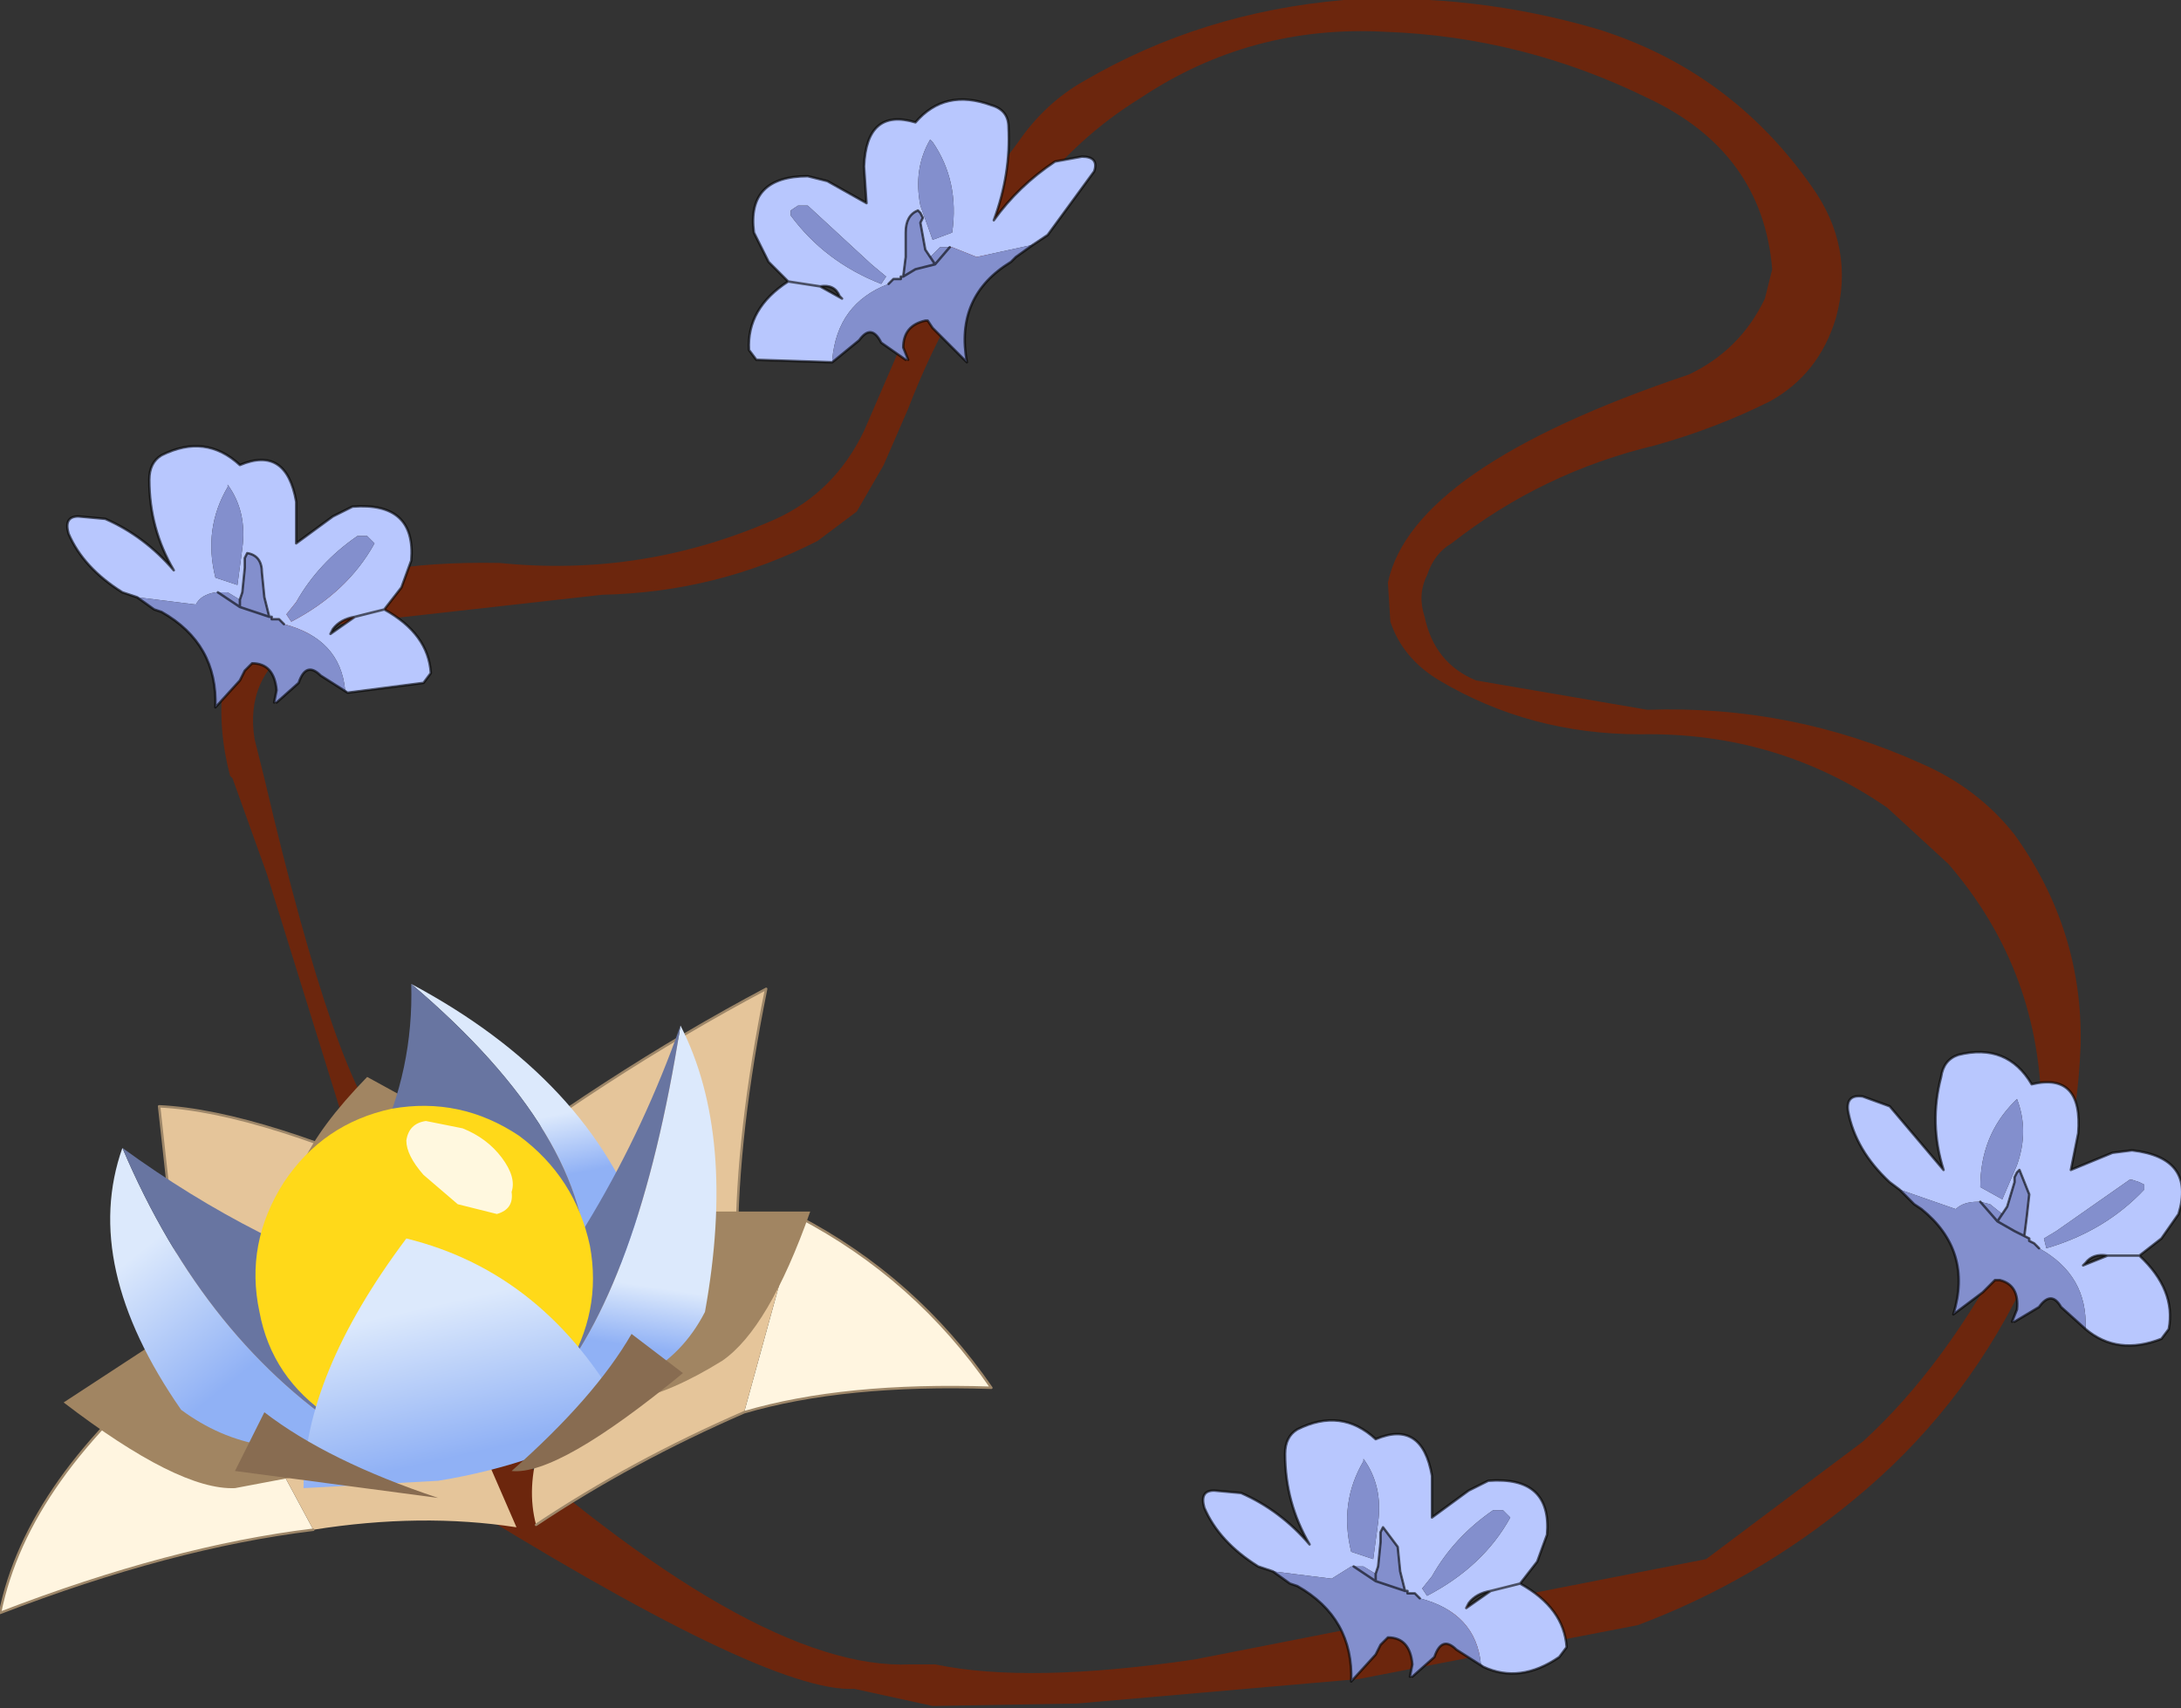 <?xml version="1.0" encoding="UTF-8" standalone="no"?>
<svg xmlns:xlink="http://www.w3.org/1999/xlink" height="34.9px" width="44.55px" xmlns="http://www.w3.org/2000/svg">
  <rect width="100%" height="100%" fill="#333333" stroke="none"/>
  <g transform="matrix(1.0, 0.0, 0.0, 1.0, -2.8, -5.7)">
    <path d="M42.05 21.3 Q43.2 21.8 43.95 22.75 45.35 24.7 45.3 27.05 45.2 29.65 44.1 32.0 42.85 34.55 40.65 36.35 38.65 38.0 36.25 38.9 L30.55 40.0 24.8 40.5 21.85 40.55 20.25 40.2 Q18.45 40.3 11.75 36.1 11.55 35.15 12.35 34.55 18.2 39.85 21.4 39.7 L21.9 39.7 Q23.8 40.1 27.2 39.6 L37.65 37.55 40.85 35.15 Q42.55 33.6 43.9 31.0 44.5 29.85 44.5 28.5 44.5 25.55 42.6 23.35 L41.35 22.2 Q39.1 20.65 36.3 20.7 34.05 20.7 32.2 19.6 31.45 19.15 31.2 18.4 L31.15 17.6 Q31.65 15.25 37.3 13.35 38.35 12.85 38.85 11.8 L39.0 11.2 Q38.8 8.8 36.45 7.7 33.9 6.45 31.1 6.35 28.35 6.2 26.1 7.7 24.8 8.5 23.85 9.75 22.25 11.7 21.35 14.05 L20.85 15.2 20.3 16.15 19.5 16.75 Q17.45 17.8 15.1 17.85 L9.75 18.45 Q9.25 18.55 8.85 18.85 7.8 19.55 8.0 20.8 L8.2 21.6 Q9.7 28.0 10.75 28.9 L9.85 28.7 8.25 23.55 7.55 21.6 7.5 21.55 Q7.25 20.6 7.35 19.7 7.5 18.75 8.85 17.95 10.2 17.15 13.0 17.2 15.95 17.5 18.65 16.3 19.85 15.75 20.45 14.5 L21.25 12.65 Q22.2 10.45 23.6 8.6 24.15 7.8 24.95 7.35 27.35 5.95 30.25 5.7 32.9 5.55 35.45 6.3 38.15 7.15 39.8 9.5 40.7 10.75 40.3 12.2 39.95 13.35 38.95 13.9 37.85 14.45 36.6 14.8 34.3 15.35 32.45 16.8 32.1 17.0 31.95 17.45 31.75 17.85 31.9 18.3 32.1 19.25 32.95 19.6 L36.45 20.2 Q39.4 20.1 42.05 21.3" fill="#6c260d" fill-rule="evenodd" stroke="none"/>
    <path d="M6.6 33.3 L7.05 32.95 9.2 36.95 Q6.3 37.3 2.8 38.65 3.35 35.9 6.6 33.3 M18.0 34.55 L19.1 30.55 Q21.5 31.8 23.05 34.05 20.05 33.95 18.0 34.55" fill="#fff5e0" fill-rule="evenodd" stroke="none"/>
    <path d="M6.6 33.3 L6.05 28.3 Q8.15 28.4 11.9 30.15 15.15 27.65 18.45 25.9 17.85 28.85 17.85 31.15 L19.1 30.55 18.0 34.55 Q15.7 35.55 13.75 36.85 13.35 35.35 14.85 33.35 L11.2 32.5 9.7 33.45 10.75 33.65 12.35 34.6 13.35 36.9 Q11.4 36.6 9.2 36.95 L7.05 32.95 6.6 33.3" fill="#e5c59a" fill-rule="evenodd" stroke="none"/>
    <path d="M17.85 31.15 Q17.85 28.85 18.45 25.9 15.15 27.65 11.9 30.15 8.15 28.4 6.05 28.3 L6.6 33.3 7.05 32.95 M9.2 36.95 Q6.3 37.3 2.8 38.65 3.35 35.9 6.6 33.3" fill="none" stroke="#9e8769" stroke-linecap="round" stroke-linejoin="round" stroke-width="0.05"/>
    <path d="M13.75 36.85 Q15.7 35.55 18.0 34.55 20.05 33.95 23.05 34.05 21.5 31.8 19.1 30.55" fill="none" stroke="#9e8769" stroke-linecap="round" stroke-linejoin="round" stroke-width="0.05"/>
    <path d="M15.9 30.45 L19.35 30.45 Q18.5 32.85 17.55 33.5 16.5 34.15 15.7 34.3 17.15 31.85 15.9 30.45 M6.7 32.65 Q7.4 34.45 9.45 35.75 L7.6 36.1 Q6.45 36.15 4.1 34.35 L6.7 32.65 M10.3 27.7 L13.4 29.4 Q10.95 29.8 9.05 31.2 L8.85 30.9 Q8.35 29.7 10.3 27.7" fill="#a18562" fill-rule="evenodd" stroke="none"/>
    <path d="M10.1 35.1 Q8.05 35.65 6.5 34.5 4.45 31.55 5.3 29.15 7.0 33.15 10.1 35.1" fill="url(#gradient0)" fill-rule="evenodd" stroke="none"/>
    <path d="M5.3 29.15 Q8.05 31.15 11.0 32.05 11.0 34.9 10.1 35.1 7.0 33.15 5.3 29.15" fill="#6875a1" fill-rule="evenodd" stroke="none"/>
    <path d="M14.8 31.75 Q14.85 28.9 11.2 25.8 14.85 27.75 15.95 30.9 15.65 31.7 14.8 31.75" fill="url(#gradient1)" fill-rule="evenodd" stroke="none"/>
    <path d="M11.2 25.8 Q14.85 28.9 14.8 31.75 L8.2 32.05 Q11.3 29.3 11.2 25.8" fill="#6875a1" fill-rule="evenodd" stroke="none"/>
    <path d="M16.7 26.65 Q17.85 28.9 17.2 32.5 16.3 34.25 13.95 34.2 15.85 32.05 16.7 26.65" fill="url(#gradient2)" fill-rule="evenodd" stroke="none"/>
    <path d="M16.7 26.65 Q15.85 32.05 13.95 34.2 L12.4 33.9 Q15.25 30.75 16.7 26.65" fill="#6875a1" fill-rule="evenodd" stroke="none"/>
    <path d="M14.85 31.15 Q15.1 32.5 14.35 33.7 13.55 34.95 12.15 35.2 10.75 35.5 9.55 34.65 8.35 33.85 8.1 32.5 7.8 31.1 8.6 29.85 9.4 28.65 10.8 28.35 12.2 28.1 13.4 28.9 14.55 29.75 14.85 31.15" fill="#ffd919" fill-rule="evenodd" stroke="none"/>
    <path d="M13.25 30.05 Q13.3 30.4 12.95 30.5 L12.15 30.3 11.45 29.7 Q11.1 29.3 11.1 29.0 11.15 28.65 11.5 28.6 L12.25 28.75 Q12.75 28.95 13.05 29.35 13.35 29.75 13.25 30.05" fill="#fff8df" fill-rule="evenodd" stroke="none"/>
    <path d="M11.75 35.95 L9.0 36.1 Q9.0 33.8 11.1 31.0 13.95 31.7 15.55 34.6 13.9 35.6 11.75 35.95" fill="url(#gradient3)" fill-rule="evenodd" stroke="none"/>
    <path d="M16.75 33.75 Q14.2 35.85 13.25 35.75 14.95 34.25 15.7 32.95 L16.75 33.75 M7.6 35.75 L8.2 34.55 Q9.5 35.55 11.75 36.3 L7.6 35.75" fill="#886c51" fill-rule="evenodd" stroke="none"/>
    <path d="M46.5 29.85 L46.35 29.8 46.3 29.8 44.8 30.85 44.55 31.0 44.6 31.2 Q45.8 30.85 46.6 30.0 L46.6 29.9 46.5 29.85 M41.6 30.0 L41.4 29.85 Q40.7 29.2 40.55 28.4 40.5 28.05 40.85 28.1 L41.4 28.3 42.5 29.6 Q42.2 28.65 42.45 27.7 42.5 27.35 42.8 27.25 43.8 27.0 44.3 27.85 45.35 27.6 45.25 28.85 L45.1 29.6 45.95 29.25 46.35 29.2 Q47.65 29.35 47.3 30.5 L46.95 31.0 46.5 31.35 Q47.25 32.05 47.1 32.85 L46.95 33.05 Q46.05 33.4 45.4 32.85 45.45 31.75 44.45 31.2 L44.35 31.1 44.25 31.05 44.25 31.0 44.15 30.95 44.2 30.55 44.25 30.1 44.05 29.6 44.0 29.65 43.95 29.75 43.95 29.85 43.8 30.35 43.7 30.5 43.45 30.3 43.25 30.25 43.2 30.25 Q42.9 30.25 42.75 30.4 L41.6 30.0 M44.0 28.15 L43.95 28.2 Q43.25 28.9 43.25 29.95 L43.7 30.2 44.0 29.5 Q44.25 28.8 44.0 28.15 M45.4 31.5 L45.35 31.55 45.85 31.35 Q45.55 31.3 45.4 31.5 M45.85 31.35 L46.5 31.35 45.85 31.35" fill="#b8c7fe" fill-rule="evenodd" stroke="none"/>
    <path d="M46.5 29.85 L46.6 29.9 46.6 30.0 Q45.8 30.85 44.6 31.2 L44.55 31.0 44.8 30.85 46.3 29.8 46.35 29.8 46.5 29.85 M45.4 32.85 L44.9 32.4 Q44.7 32.05 44.45 32.4 L43.95 32.7 43.9 32.7 44.0 32.45 Q44.05 31.95 43.65 31.85 L43.55 31.85 43.45 31.95 43.3 32.1 42.7 32.55 Q43.1 31.25 42.05 30.4 L41.9 30.3 41.6 30.0 42.75 30.4 Q42.9 30.25 43.2 30.25 L43.25 30.25 43.45 30.3 43.7 30.5 43.8 30.35 43.95 29.85 43.95 29.75 44.0 29.65 44.05 29.6 44.25 30.1 44.2 30.55 44.15 30.95 43.95 30.85 43.6 30.65 43.7 30.5 43.6 30.65 43.95 30.85 44.15 30.95 44.25 31.0 44.25 31.05 44.35 31.1 44.4 31.15 44.45 31.2 Q45.45 31.75 45.4 32.85 M44.0 28.15 Q44.25 28.8 44.0 29.5 L43.7 30.2 43.25 29.95 Q43.25 28.9 43.95 28.2 L44.0 28.15 M43.6 30.65 L43.25 30.25 43.6 30.65" fill="#838fcd" fill-rule="evenodd" stroke="none"/>
    <path d="M41.6 30.0 L41.4 29.85 Q40.7 29.2 40.55 28.4 40.5 28.05 40.85 28.1 L41.4 28.3 42.5 29.6 Q42.2 28.65 42.45 27.7 42.5 27.35 42.8 27.25 43.8 27.0 44.3 27.85 45.35 27.6 45.25 28.85 L45.1 29.6 45.95 29.25 46.35 29.2 Q47.65 29.35 47.3 30.5 L46.95 31.0 46.5 31.35 Q47.25 32.05 47.1 32.85 L46.95 33.05 Q46.05 33.4 45.4 32.85 L44.9 32.4 Q44.7 32.05 44.45 32.4 L43.95 32.7 M43.9 32.7 L44.0 32.45 Q44.05 31.95 43.65 31.85 L43.55 31.85 43.45 31.95 43.3 32.1 42.7 32.55 Q43.1 31.25 42.05 30.4 L41.9 30.3 41.6 30.0 M43.7 30.5 L43.8 30.35 43.95 29.85 43.95 29.75 44.0 29.65 44.05 29.6 44.25 30.1 44.2 30.55 44.15 30.95 44.25 31.0 44.25 31.05 44.35 31.1 44.45 31.2 M43.7 30.5 L43.6 30.65 43.95 30.85 44.15 30.95 M43.25 30.25 L43.6 30.65 M45.4 31.5 L45.35 31.55 45.85 31.35 Q45.55 31.3 45.4 31.5 M46.5 31.35 L45.85 31.35" fill="none" stroke="#000000" stroke-linecap="round" stroke-linejoin="round" stroke-opacity="0.6" stroke-width="0.05"/>
    <path d="M28.8 37.8 L28.5 37.7 Q27.7 37.2 27.4 36.5 27.3 36.15 27.6 36.15 L28.15 36.2 Q28.95 36.55 29.55 37.25 29.05 36.4 29.05 35.4 29.05 35.05 29.3 34.9 30.2 34.45 30.9 35.1 31.85 34.7 32.05 35.85 L32.05 36.7 32.8 36.15 33.2 35.95 Q34.5 35.85 34.4 37.05 L34.2 37.6 33.85 38.05 Q34.75 38.55 34.8 39.35 L34.65 39.55 Q33.85 40.1 33.1 39.75 L33.05 39.7 Q32.95 38.65 31.8 38.35 L31.7 38.25 31.55 38.25 31.55 38.2 31.5 38.2 31.4 37.8 31.35 37.3 31.05 36.9 31.0 37.0 31.0 37.05 31.0 37.2 30.95 37.7 30.9 37.85 30.65 37.7 30.45 37.7 30.4 37.7 30.0 37.95 28.8 37.8 M30.65 35.5 L30.65 35.55 Q30.15 36.4 30.4 37.4 L30.85 37.55 30.95 36.8 Q31.05 36.05 30.65 35.5 M33.5 36.55 L33.35 36.55 33.3 36.55 Q32.5 37.1 32.05 37.9 L31.85 38.15 31.95 38.3 Q33.1 37.7 33.65 36.7 L33.6 36.65 33.5 36.55 M33.25 38.2 L33.85 38.05 33.25 38.2 Q32.95 38.25 32.8 38.45 L32.75 38.55 33.25 38.2" fill="#b8c7fe" fill-rule="evenodd" stroke="none"/>
    <path d="M33.1 39.75 L32.55 39.4 Q32.25 39.1 32.1 39.55 L31.65 39.95 31.6 39.95 31.65 39.7 Q31.6 39.15 31.15 39.15 L31.1 39.2 31.0 39.3 30.9 39.5 30.4 40.05 Q30.45 38.75 29.3 38.1 L29.15 38.05 28.8 37.8 30.0 37.95 30.4 37.7 30.45 37.7 30.65 37.7 30.9 37.85 30.95 37.7 31.0 37.2 31.0 37.05 31.0 37.0 31.05 36.9 31.35 37.3 31.4 37.8 31.5 38.2 31.2 38.1 30.9 38.0 30.9 37.85 30.9 38.0 31.2 38.1 31.5 38.2 31.55 38.2 31.55 38.25 31.7 38.25 31.75 38.3 31.8 38.35 Q32.95 38.65 33.05 39.7 L33.1 39.75 M33.5 36.55 L33.6 36.65 33.65 36.7 Q33.1 37.7 31.95 38.3 L31.85 38.15 32.05 37.9 Q32.5 37.1 33.3 36.55 L33.35 36.55 33.5 36.55 M30.65 35.5 Q31.05 36.05 30.95 36.8 L30.85 37.55 30.4 37.4 Q30.15 36.4 30.65 35.55 L30.65 35.5 M30.9 38.0 L30.45 37.7 30.9 38.0" fill="#838fcd" fill-rule="evenodd" stroke="none"/>
    <path d="M28.8 37.8 L28.5 37.7 Q27.7 37.2 27.4 36.5 27.3 36.15 27.6 36.15 L28.15 36.2 Q28.95 36.55 29.55 37.25 29.05 36.4 29.05 35.4 29.05 35.05 29.3 34.9 30.2 34.45 30.9 35.1 31.85 34.7 32.05 35.85 L32.05 36.7 32.8 36.15 33.2 35.95 Q34.5 35.85 34.4 37.05 L34.2 37.6 33.85 38.05 Q34.75 38.55 34.8 39.35 L34.65 39.55 Q33.85 40.1 33.1 39.75 L32.55 39.4 Q32.25 39.1 32.1 39.55 L31.65 39.95 M31.6 39.95 L31.65 39.7 Q31.6 39.15 31.15 39.15 L31.1 39.2 31.0 39.3 30.9 39.5 30.4 40.05 Q30.45 38.75 29.3 38.1 L29.15 38.05 28.8 37.8 M30.9 37.85 L30.95 37.7 31.0 37.2 31.0 37.05 31.0 37.0 31.05 36.9 31.35 37.3 31.4 37.8 31.5 38.2 31.55 38.2 31.55 38.25 31.7 38.25 31.8 38.35 M30.9 37.85 L30.9 38.0 31.2 38.1 31.5 38.2 M30.45 37.7 L30.9 38.0 M33.85 38.05 L33.25 38.2 32.75 38.55 32.8 38.45 Q32.95 38.25 33.25 38.2" fill="none" stroke="#000000" stroke-linecap="round" stroke-linejoin="round" stroke-opacity="0.6" stroke-width="0.05"/>
    <path d="M10.3 16.65 L10.15 16.65 10.1 16.65 Q9.3 17.2 8.85 18.0 L8.65 18.25 8.75 18.4 Q9.9 17.8 10.45 16.8 L10.4 16.75 10.3 16.65 M5.6 17.9 L5.3 17.8 Q4.5 17.3 4.2 16.6 4.1 16.25 4.4 16.25 L4.95 16.3 Q5.75 16.65 6.35 17.35 5.85 16.5 5.85 15.5 5.85 15.15 6.1 15.0 7.0 14.55 7.7 15.2 8.65 14.8 8.85 15.95 L8.85 16.8 9.6 16.25 10.0 16.05 Q11.3 15.95 11.2 17.15 L11.0 17.7 10.65 18.15 Q11.55 18.65 11.6 19.45 L11.45 19.65 9.9 19.85 9.85 19.8 Q9.75 18.75 8.6 18.45 L8.5 18.35 8.35 18.35 8.35 18.3 8.3 18.3 8.2 17.9 8.15 17.4 Q8.15 17.05 7.85 17.0 L7.8 17.1 7.8 17.15 7.8 17.3 7.75 17.8 7.7 17.95 7.45 17.8 7.25 17.8 7.2 17.8 Q6.9 17.85 6.8 18.05 L5.6 17.9 M7.45 15.6 L7.45 15.65 Q6.95 16.5 7.2 17.5 L7.65 17.65 7.75 16.9 Q7.85 16.15 7.45 15.6 M10.05 18.3 Q9.75 18.35 9.6 18.55 L9.55 18.65 10.05 18.3 10.65 18.15 10.05 18.3" fill="#b8c7fe" fill-rule="evenodd" stroke="none"/>
    <path d="M10.3 16.65 L10.4 16.75 10.45 16.8 Q9.9 17.8 8.75 18.4 L8.65 18.25 8.85 18.0 Q9.3 17.2 10.1 16.65 L10.15 16.65 10.3 16.65 M9.9 19.85 L9.35 19.5 Q9.05 19.2 8.9 19.65 L8.45 20.05 8.4 20.05 8.45 19.8 Q8.4 19.25 7.95 19.25 L7.9 19.3 7.8 19.4 7.7 19.6 7.2 20.15 Q7.25 18.85 6.1 18.2 L5.95 18.15 5.6 17.9 6.8 18.05 Q6.9 17.85 7.2 17.8 L7.25 17.8 7.45 17.8 7.7 17.95 7.75 17.8 7.8 17.3 7.8 17.15 7.8 17.1 7.85 17.0 Q8.15 17.05 8.15 17.4 L8.2 17.9 8.3 18.3 8.0 18.2 7.7 18.1 7.7 17.95 7.7 18.1 8.0 18.2 8.3 18.3 8.35 18.3 8.35 18.35 8.5 18.35 8.55 18.4 8.6 18.45 Q9.75 18.75 9.85 19.8 L9.9 19.85 M7.45 15.6 Q7.85 16.15 7.75 16.9 L7.65 17.65 7.2 17.5 Q6.95 16.5 7.45 15.65 L7.45 15.6 M7.7 18.1 L7.25 17.8 7.7 18.1" fill="#838fcd" fill-rule="evenodd" stroke="none"/>
    <path d="M5.6 17.9 L5.3 17.8 Q4.5 17.3 4.2 16.6 4.1 16.25 4.4 16.25 L4.95 16.3 Q5.75 16.65 6.35 17.35 5.85 16.5 5.85 15.5 5.85 15.15 6.1 15.0 7.0 14.55 7.7 15.2 8.65 14.8 8.85 15.95 L8.85 16.8 9.6 16.25 10.0 16.05 Q11.3 15.95 11.2 17.15 L11.0 17.7 10.65 18.15 Q11.55 18.65 11.6 19.45 L11.45 19.65 9.9 19.85 9.35 19.5 Q9.05 19.2 8.9 19.65 L8.45 20.05 M8.4 20.05 L8.45 19.8 Q8.4 19.25 7.95 19.25 L7.9 19.3 7.8 19.4 7.7 19.6 7.2 20.15 Q7.25 18.85 6.1 18.2 L5.95 18.15 5.6 17.9 M7.7 17.95 L7.75 17.8 7.8 17.3 7.8 17.15 7.8 17.1 7.85 17.0 Q8.15 17.05 8.15 17.4 L8.2 17.9 8.3 18.3 8.35 18.3 8.35 18.35 8.5 18.35 8.6 18.45 M7.7 17.95 L7.7 18.1 8.0 18.2 8.3 18.3 M7.25 17.8 L7.7 18.1 M10.05 18.3 L9.55 18.65 9.6 18.55 Q9.75 18.35 10.05 18.3 L10.65 18.15" fill="none" stroke="#000000" stroke-linecap="round" stroke-linejoin="round" stroke-opacity="0.6" stroke-width="0.05"/>
    <path d="M19.1 9.9 L19.25 9.9 19.3 9.9 20.6 11.1 20.9 11.35 20.8 11.5 Q19.65 11.05 18.95 10.1 L18.95 10.0 19.1 9.9 M23.9 10.7 L24.2 10.5 25.15 9.2 Q25.25 8.9 24.9 8.9 L24.35 9.0 Q23.6 9.5 23.1 10.2 23.45 9.25 23.4 8.3 23.4 7.95 23.05 7.85 22.1 7.5 21.5 8.2 20.5 7.9 20.45 9.1 L20.5 9.85 19.7 9.4 19.3 9.3 Q18.05 9.3 18.2 10.45 L18.5 11.05 18.9 11.45 Q18.05 12.0 18.1 12.85 L18.25 13.05 19.8 13.1 19.8 13.05 Q19.9 11.9 20.95 11.5 L21.05 11.4 21.2 11.4 21.2 11.35 21.25 11.35 21.3 10.95 21.3 10.45 Q21.3 10.1 21.55 10.0 L21.6 10.05 21.65 10.15 21.6 10.25 21.7 10.8 21.8 10.95 22.0 10.75 22.2 10.75 22.25 10.75 22.75 10.95 23.9 10.7 M21.8 8.55 L21.85 8.6 Q22.4 9.4 22.25 10.45 L21.85 10.6 21.6 9.9 Q21.45 9.15 21.8 8.55 M19.55 11.55 Q19.85 11.5 19.95 11.75 L20.0 11.8 19.55 11.55 18.9 11.45 19.55 11.55" fill="#b8c7fe" fill-rule="evenodd" stroke="none"/>
    <path d="M19.1 9.9 L18.95 10.0 18.95 10.1 Q19.65 11.05 20.8 11.5 L20.9 11.35 20.6 11.1 19.3 9.9 19.25 9.9 19.1 9.9 M19.8 13.1 L20.35 12.65 Q20.6 12.3 20.8 12.7 L21.3 13.05 21.35 13.05 21.25 12.8 Q21.25 12.35 21.7 12.25 L21.75 12.25 21.85 12.4 22.0 12.55 22.55 13.1 Q22.3 11.75 23.45 11.05 L23.55 10.95 23.9 10.7 22.75 10.95 22.25 10.75 22.2 10.75 22.0 10.75 21.8 10.95 21.7 10.8 21.6 10.25 21.65 10.15 21.6 10.05 21.55 10.0 Q21.3 10.1 21.3 10.45 L21.3 10.95 21.25 11.35 21.5 11.2 21.9 11.1 21.8 10.95 21.9 11.1 21.5 11.2 21.25 11.35 21.2 11.35 21.2 11.4 21.05 11.4 21.0 11.45 20.95 11.5 Q19.9 11.9 19.8 13.05 L19.8 13.1 M21.8 8.55 Q21.45 9.15 21.6 9.9 L21.85 10.6 22.25 10.45 Q22.4 9.4 21.85 8.6 L21.8 8.55 M21.9 11.1 L22.2 10.75 21.9 11.1" fill="#838fcd" fill-rule="evenodd" stroke="none"/>
    <path d="M23.9 10.7 L24.2 10.5 25.15 9.2 Q25.25 8.9 24.9 8.9 L24.35 9.0 Q23.6 9.5 23.1 10.2 23.45 9.25 23.4 8.3 23.4 7.95 23.05 7.85 22.1 7.5 21.5 8.2 20.5 7.9 20.45 9.1 L20.5 9.85 19.7 9.4 19.3 9.3 Q18.05 9.3 18.2 10.45 L18.5 11.05 18.9 11.45 Q18.05 12.0 18.1 12.85 L18.25 13.05 19.8 13.1 20.35 12.65 Q20.6 12.3 20.8 12.7 L21.3 13.05 M21.35 13.05 L21.25 12.8 Q21.25 12.35 21.7 12.25 L21.75 12.25 21.85 12.4 22.0 12.55 22.55 13.1 Q22.3 11.75 23.45 11.05 L23.55 10.95 23.9 10.7 M21.8 10.95 L21.7 10.8 21.6 10.25 21.65 10.15 21.6 10.05 21.55 10.0 Q21.3 10.1 21.3 10.45 L21.3 10.95 21.25 11.35 21.2 11.35 21.2 11.4 21.05 11.4 20.95 11.5 M21.8 10.95 L21.9 11.1 21.5 11.2 21.25 11.35 M22.2 10.75 L21.9 11.1 M19.55 11.55 L20.0 11.8 19.95 11.75 Q19.85 11.5 19.55 11.55 L18.9 11.45" fill="none" stroke="#000000" stroke-linecap="round" stroke-linejoin="round" stroke-opacity="0.6" stroke-width="0.05"/>
  </g>
  <defs>
    <linearGradient gradientTransform="matrix(-9.0E-4, -0.002, 0.001, -8.0E-4, 6.9, 32.5)" gradientUnits="userSpaceOnUse" id="gradient0" spreadMethod="pad" x1="-819.2" x2="819.2">
      <stop offset="0.067" stop-color="#90b1f5"/>
      <stop offset="1.0" stop-color="#dce9fc"/>
    </linearGradient>
    <linearGradient gradientTransform="matrix(-2.0E-4, -8.0E-4, 0.002, -4.0E-4, 13.7, 29.25)" gradientUnits="userSpaceOnUse" id="gradient1" spreadMethod="pad" x1="-819.2" x2="819.2">
      <stop offset="0.067" stop-color="#90b1f5"/>
      <stop offset="1.0" stop-color="#dce9fc"/>
    </linearGradient>
    <linearGradient gradientTransform="matrix(2.0E-4, -8.0E-4, 0.002, 3.0E-4, 15.65, 32.6)" gradientUnits="userSpaceOnUse" id="gradient2" spreadMethod="pad" x1="-819.2" x2="819.2">
      <stop offset="0.067" stop-color="#90b1f5"/>
      <stop offset="1.0" stop-color="#dce9fc"/>
    </linearGradient>
    <linearGradient gradientTransform="matrix(-4.0E-4, -0.002, 0.004, -9.0E-4, 12.0, 34.0)" gradientUnits="userSpaceOnUse" id="gradient3" spreadMethod="pad" x1="-819.2" x2="819.2">
      <stop offset="0.067" stop-color="#90b1f5"/>
      <stop offset="1.0" stop-color="#dce9fc"/>
    </linearGradient>
  </defs>
</svg>
